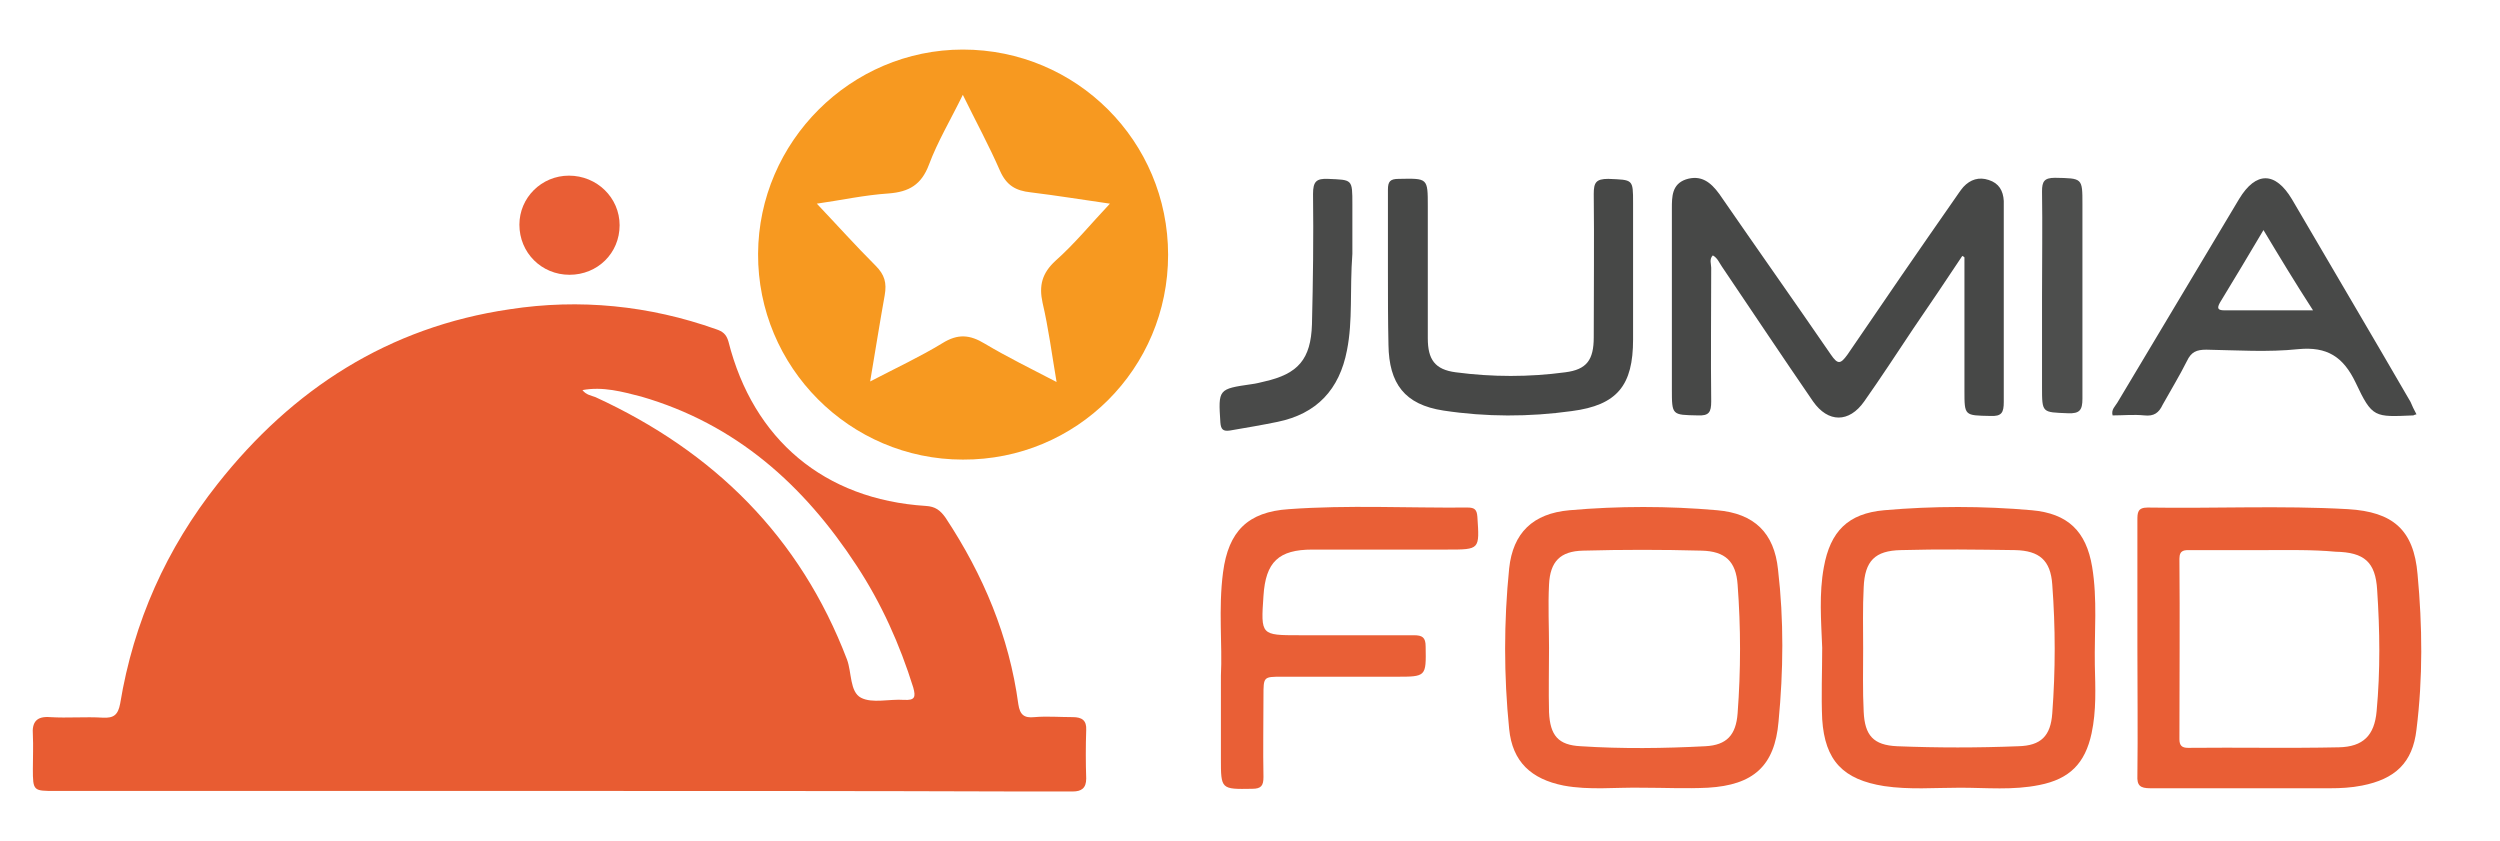 <?xml version="1.0" encoding="utf-8"?>
<!-- Generator: Adobe Illustrator 23.0.2, SVG Export Plug-In . SVG Version: 6.00 Build 0)  -->
<svg version="1.1" id="Layer_1" xmlns="http://www.w3.org/2000/svg" xmlns:xlink="http://www.w3.org/1999/xlink" x="0px" y="0px"
	 viewBox="0 0 464 156" style="enable-background:new 0 0 464 156;" xml:space="preserve">
<style type="text/css">
	.st0{fill:#E85C32;}
	.st1{fill:#F79920;}
	.st2{fill:#E95E35;}
	.st3{fill:#EA6037;}
	.st4{fill:#E95F36;}
	.st5{fill:#474847;}
	.st6{fill:#484948;}
	.st7{fill:#494A49;}
	.st8{fill:#4D4E4D;}
</style>
<g>
	<path class="st0" d="M103.8,146.8c-31.2,0-62.4,0-93.6,0c-4,0-4.1,0-4.1-4.1c0-2.1,0.1-4.2,0-6.3c-0.2-2.4,0.7-3.5,3.2-3.3
		c3.3,0.2,6.5-0.1,9.8,0.1c2,0.1,2.8-0.5,3.2-2.6c2.5-15.2,8.6-28.8,18.1-40.8c13.9-17.6,31.7-29.1,54.2-32.4
		c13-2,25.9-0.7,38.3,3.7c1.2,0.4,1.9,0.9,2.3,2.3c4.6,18.2,17.8,29.3,36.6,30.5c1.8,0.1,2.7,0.8,3.7,2.2c7,10.6,11.8,22,13.5,34.6
		c0.3,2,1.1,2.6,3,2.4c2.3-0.2,4.7,0,7.1,0c1.7,0,2.6,0.6,2.5,2.4c-0.1,3-0.1,6,0,9c0,1.8-0.9,2.4-2.5,2.4c-3.3,0-6.5,0-9.8,0
		C160.8,146.8,132.3,146.8,103.8,146.8z M108.1,72.4c0.7,0.9,1.6,1,2.4,1.3c22,10.1,38,25.9,46.7,48.7c0.9,2.4,0.5,6,2.6,7.1
		c2.1,1.1,5.3,0.2,8,0.4c2,0.1,2.2-0.5,1.7-2.3c-2.5-8-5.9-15.6-10.5-22.6c-9.8-15-22.4-26.3-40-31.4
		C115.5,72.7,111.9,71.7,108.1,72.4z"/>
	<path class="st1" d="M216.8,47.3c0,21.1-17,38.1-38.1,38c-21,0-38.1-17.2-38-38.2c0.1-20.8,17.2-37.9,38-37.9
		C199.8,9.2,216.8,26.2,216.8,47.3z M161.5,70.8c5-2.6,9.3-4.6,13.4-7.1c2.9-1.8,5.1-1.6,7.9,0.1c4.2,2.5,8.5,4.6,13.3,7.1
		c-0.9-5.3-1.5-10-2.6-14.7c-0.7-3.2-0.1-5.5,2.4-7.8c3.6-3.2,6.7-7,10.1-10.6c-4.9-0.7-9.8-1.5-14.7-2.1c-2.8-0.3-4.5-1.3-5.7-4
		c-2-4.6-4.4-9-6.9-14.1c-2.3,4.7-4.7,8.7-6.3,13c-1.4,3.7-3.7,5-7.4,5.3c-4.6,0.3-9.1,1.3-13.4,1.9c3.7,3.9,7.2,7.8,10.9,11.5
		c1.7,1.7,2.1,3.2,1.7,5.5C163.3,59.8,162.5,64.9,161.5,70.8z"/>
	<path class="st2" d="M396.7,120c0-7.8,0-15.6,0-23.4c0-1.4,0-2.4,1.9-2.4c12.4,0.2,24.8-0.4,37.2,0.3c8.3,0.5,12.2,3.8,12.9,12.1
		c0.9,9.6,1,19.2-0.2,28.8c-0.7,6.2-4,9.2-10.1,10.4c-2,0.4-4,0.5-5.9,0.5c-11.1,0-22.3,0-33.4,0c-1.9,0-2.5-0.5-2.4-2.4
		C396.8,136,396.7,128,396.7,120z M420.5,102.1C420.5,102.1,420.5,102.1,420.5,102.1c-4.6,0-9.2,0-13.9,0c-1.1,0-2.1-0.1-2.1,1.6
		c0.1,11.2,0,22.3,0,33.5c0,1.2,0.5,1.6,1.6,1.6c9.3-0.1,18.7,0.1,28-0.1c4.5-0.1,6.6-2.2,7-6.7c0.7-7.5,0.6-15,0.1-22.5
		c-0.3-5.2-2.4-7-7.7-7.1C429.2,102,424.8,102.1,420.5,102.1z"/>
	<path class="st3" d="M304.8,146.2c-4.9-0.1-9.8,0.5-14.6-0.4c-6-1.2-9.5-4.4-10.1-10.5c-1-9.9-1-19.9,0-29.8
		c0.7-6.6,4.4-10.2,11.2-10.8c9.1-0.8,18.3-0.8,27.4,0c6.9,0.6,10.6,4.2,11.3,11c1.1,9.4,1,18.8,0.1,28.2
		c-0.7,8.3-4.7,11.8-13.1,12.3C312.9,146.4,308.9,146.2,304.8,146.2z M287.5,120.2C287.5,120.2,287.5,120.2,287.5,120.2
		c0,4-0.1,8,0,12c0.2,4.3,1.7,6.1,5.9,6.3c7.7,0.5,15.4,0.4,23.1,0c4-0.2,5.7-2.1,6-6.1c0.6-8,0.6-15.9,0-23.9
		c-0.3-4.3-2.3-6.2-6.7-6.3c-7.3-0.2-14.7-0.2-22,0c-4.2,0.1-6.1,2-6.3,6.3C287.3,112.4,287.5,116.3,287.5,120.2z"/>
	<path class="st4" d="M338.2,120.2c-0.2-5-0.6-10,0.3-14.9c1.2-6.7,4.5-10,11.2-10.6c9.1-0.8,18.3-0.8,27.4,0
		c6.7,0.6,10.1,3.9,11.2,10.5c1,6,0.4,12.1,0.5,18.2c0.1,4.3,0.3,8.5-0.6,12.7c-1.2,5.6-4.1,8.5-9.7,9.6c-4.9,1-9.8,0.5-14.7,0.5
		c-4.7,0-9.4,0.4-14.1-0.3c-7.6-1.2-11-4.7-11.5-12.4C338,129.1,338.2,124.7,338.2,120.2z M345.8,120.4
		C345.8,120.4,345.8,120.4,345.8,120.4c0,3.9-0.1,7.8,0.1,11.7c0.2,4.4,1.8,6.2,6.2,6.4c7.5,0.3,15,0.3,22.5,0
		c4.2-0.1,6-1.9,6.3-6.1c0.6-8,0.6-15.9,0-23.9c-0.3-4.5-2.4-6.3-6.9-6.4c-7.1-0.1-14.1-0.2-21.2,0c-4.8,0.1-6.7,2-6.9,6.9
		C345.7,112.8,345.8,116.6,345.8,120.4z"/>
	<path class="st5" d="M364.2,47.5c-3,4.5-6,9-9.1,13.5c-3,4.5-6,9.1-9.1,13.5c-2.8,4-6.7,4-9.5,0c-5.7-8.3-11.3-16.7-16.9-25
		c-0.5-0.7-0.8-1.6-1.7-2.1c-0.7,0.7-0.3,1.6-0.3,2.3c0,8.3-0.1,16.5,0,24.8c0,2-0.4,2.7-2.5,2.6c-4.8-0.1-4.8,0-4.8-4.9
		c0-11.2,0-22.3,0-33.5c0-2.2,0-4.5,2.6-5.4c2.8-0.9,4.6,0.5,6.2,2.7C326,46,333,55.9,339.8,65.8c1.3,1.9,1.8,1.8,3.1,0
		c6.6-9.7,13.2-19.3,19.9-28.9c0.5-0.7,1-1.5,1.6-2.2c1.3-1.4,2.9-1.9,4.7-1.3c1.9,0.6,2.7,2,2.8,3.9c0,0.5,0,0.9,0,1.4
		c0,12,0,23.9,0,35.9c0,2-0.4,2.7-2.5,2.6c-4.8-0.1-4.8,0-4.8-4.7c0-8.2,0-16.5,0-24.7C364.6,47.7,364.4,47.6,364.2,47.5z"/>
	<path class="st4" d="M226.6,125.4c0.3-5.6-0.5-12.4,0.4-19.2c1-7.6,4.6-11.2,12.2-11.7c11-0.8,22.1-0.2,33.2-0.3
		c1.3,0,1.7,0.4,1.8,1.7c0.4,6.1,0.5,6.1-5.6,6.1c-8.3,0-16.7,0-25,0c-6.3,0-8.7,2.3-9.1,8.6c-0.5,7.3-0.5,7.3,6.7,7.3
		c7.1,0,14.1,0,21.2,0c1.6,0,2.2,0.4,2.2,2.1c0.1,5.6,0.1,5.6-5.5,5.6c-7.1,0-14.1,0-21.2,0c-3.4,0-3.4,0-3.4,3.6c0,5-0.1,10,0,15
		c0,1.6-0.4,2.2-2.1,2.2c-5.8,0.1-5.8,0.1-5.8-5.6C226.6,136.1,226.6,131.4,226.6,125.4z"/>
	<path class="st6" d="M448.5,76.9c-0.5,0.1-0.5,0.2-0.6,0.2c-7.2,0.3-7.6,0.5-10.7-6.1c-2.3-4.8-5.3-6.7-10.6-6.2
		c-5.7,0.6-11.4,0.2-17.1,0.1c-1.8,0-2.8,0.4-3.6,2.1c-1.4,2.8-3,5.4-4.5,8.1c-0.7,1.5-1.6,2.2-3.4,2c-2-0.2-3.9,0-5.9,0
		c-0.3-1.1,0.5-1.7,0.9-2.4c7.5-12.6,15.1-25.2,22.6-37.8c3.1-5.1,6.7-5.1,9.8,0.1c7.3,12.5,14.7,25,22,37.6
		C447.7,75.3,448,76,448.5,76.9z M420.1,42.7c-2.8,4.7-5.4,9.1-8.1,13.5c-0.6,1.1-0.3,1.4,0.9,1.4c5.3,0,10.6,0,16.4,0
		C426,52.5,423.1,47.7,420.1,42.7z"/>
	<path class="st5" d="M257.6,50.4c0-5.1,0-10.2,0-15.2c0-1.5,0.4-2,2-2c5.4-0.1,5.4-0.2,5.4,5.1c0,8.2,0,16.3,0,24.5
		c0,3.9,1.3,5.8,5.2,6.3c6.8,0.9,13.6,0.9,20.3,0c4-0.5,5.3-2.3,5.3-6.5c0-8.9,0.1-17.8,0-26.6c0-2.1,0.4-2.8,2.7-2.8
		c4.6,0.2,4.6,0,4.6,4.5c0,8.4,0,16.9,0,25.3c0,8.5-2.9,12.2-11.4,13.3c-7.9,1.1-15.9,1.1-23.8-0.1c-7.2-1.1-10.1-5-10.2-12.2
		C257.6,59.4,257.6,54.9,257.6,50.4z"/>
	<path class="st7" d="M251,47.1c-0.5,6.8,0.1,12.4-1,17.9c-1.4,7.3-5.6,11.8-12.9,13.3c-2.9,0.6-5.9,1.1-8.8,1.6
		c-1.3,0.2-1.7-0.2-1.8-1.5c-0.4-6.2-0.4-6.2,5.8-7.1c0.8-0.1,1.6-0.3,2.4-0.5c6.2-1.4,8.6-4.1,8.8-10.6c0.2-8.1,0.3-16.1,0.2-24.2
		c0-2.3,0.6-2.9,2.8-2.8c4.5,0.2,4.5,0,4.5,4.7C251,41.3,251,44.8,251,47.1z"/>
	<path class="st8" d="M379,54.8c0-6.4,0.1-12.9,0-19.3c0-1.8,0.4-2.5,2.4-2.5c5.1,0.1,5.1,0,5.1,4.9c0,12,0,24.1,0,36.1
		c0,2.1-0.5,2.8-2.7,2.7c-4.8-0.2-4.8,0-4.8-4.9C379,66.2,379,60.5,379,54.8z"/>
	<path class="st2" d="M115,41.8c0,5.2-4.1,9.2-9.3,9.2c-5.2,0-9.3-4.1-9.3-9.3c0-5,4.1-9.1,9.2-9.1C110.8,32.6,115,36.7,115,41.8z"
		/>
</g>
</svg>
